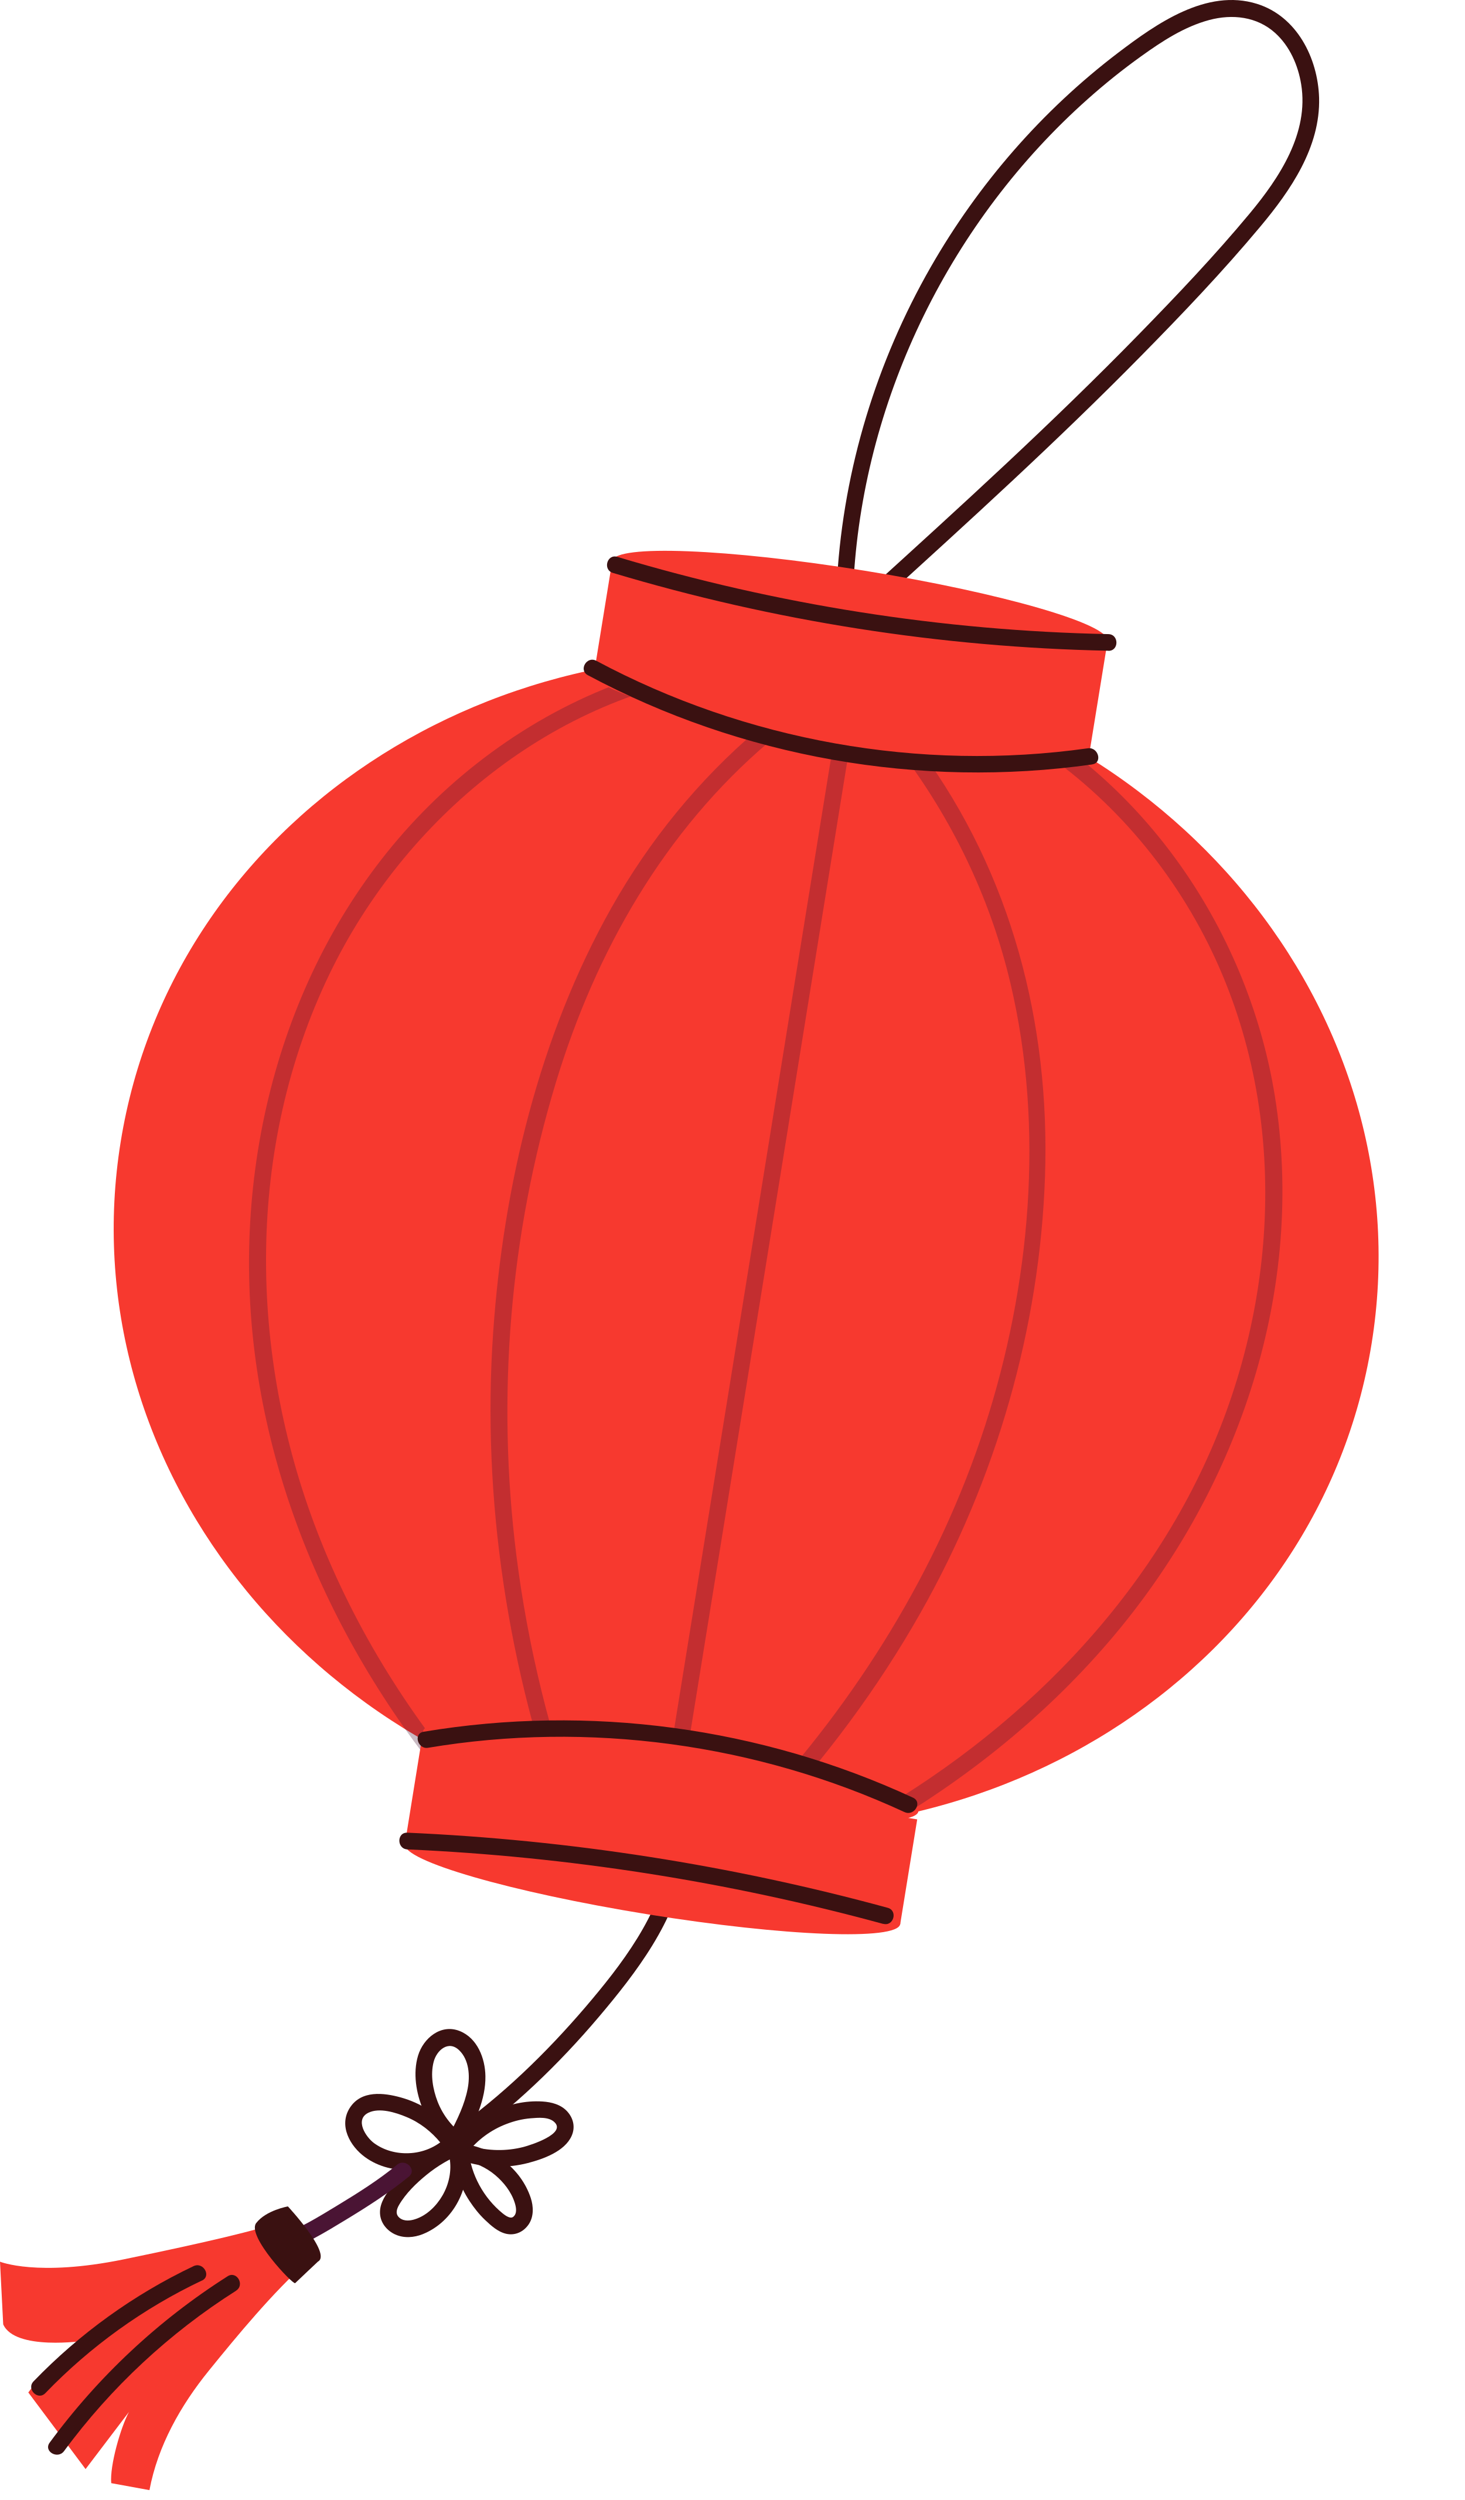 <svg width="126" height="215" viewBox="0 0 126 215" fill="none" xmlns="http://www.w3.org/2000/svg">
<path d="M73.43 49.653C74.395 33.983 81.845 18.931 93.562 8.512C95.031 7.205 96.564 5.972 98.163 4.828C99.948 3.546 101.855 2.296 104.005 1.72C105.985 1.192 108.103 1.42 109.669 2.832C110.919 3.96 111.641 5.599 111.909 7.246C112.591 11.441 110.043 15.279 107.487 18.355C104.492 21.958 101.246 25.374 97.976 28.725C90.511 36.377 82.591 43.575 74.679 50.764C73.998 51.389 75.012 52.395 75.694 51.779C83.321 44.849 90.957 37.911 98.187 30.559C101.701 26.989 105.174 23.345 108.387 19.499C110.992 16.391 113.572 12.65 113.451 8.406C113.345 4.998 111.544 1.403 108.111 0.332C103.778 -1.023 99.453 2.045 96.191 4.519C89.635 9.502 84.141 15.823 80.051 22.964C75.385 31.111 72.586 40.28 72.002 49.653C71.945 50.578 73.381 50.569 73.438 49.653H73.43Z" fill="#3A1111"/>
<path d="M56.138 156.6C26.43 151.799 5.944 125.646 10.382 98.185C14.82 70.725 42.501 52.355 72.209 57.156C101.917 61.957 122.402 88.111 117.965 115.571C113.527 143.032 85.846 161.401 56.138 156.6Z" fill="#F7392F"/>
<g opacity="0.3">
<path d="M57.301 152.91C61.041 129.751 64.782 106.592 68.523 83.433C69.578 76.909 70.633 70.393 71.688 63.869C71.834 62.96 73.213 63.349 73.067 64.25C69.326 87.409 65.586 110.568 61.845 133.727C60.79 140.251 59.735 146.767 58.68 153.291C58.534 154.2 57.155 153.81 57.301 152.91Z" fill="#4A1434"/>
</g>
<g opacity="0.3">
<path d="M64.886 155.716C73.682 146.231 80.718 134.992 84.71 122.65C88.613 110.575 89.846 97.048 86.917 84.617C85.27 77.614 82.202 71.074 77.959 65.28C77.415 64.533 78.656 63.819 79.2 64.558C86.998 75.18 90.317 88.049 89.879 101.13C89.441 114.211 85.675 127.243 79.143 138.757C75.467 145.241 70.98 151.253 65.908 156.723C65.284 157.404 64.269 156.382 64.894 155.708L64.886 155.716Z" fill="#4A1434"/>
</g>
<g opacity="0.3">
<path d="M73.867 156.707C87.459 149.128 99.152 137.484 104.921 122.845C110.764 108.004 110.326 90.85 101.667 77.193C97.318 70.328 91.143 64.68 83.75 61.248C82.915 60.858 83.645 59.625 84.473 60.006C98.194 66.376 107.599 80.163 109.758 94.988C112.184 111.647 106.252 128.477 95.427 141.119C89.585 147.944 82.42 153.575 74.589 157.949C73.786 158.395 73.055 157.162 73.867 156.707Z" fill="#4A1434"/>
</g>
<g opacity="0.3">
<path d="M48.664 157.217C43.714 143.642 41.417 129.019 42.416 114.575C43.284 102.03 46.376 89.088 52.583 78.076C55.845 72.29 60.073 67.089 65.136 62.78C65.834 62.188 66.857 63.194 66.151 63.794C57.135 71.455 51.244 81.809 47.828 93.039C43.828 106.201 42.7 120.118 44.412 133.766C45.402 141.637 47.325 149.379 50.043 156.828C50.36 157.696 48.972 158.069 48.664 157.209V157.217Z" fill="#4A1434"/>
</g>
<g opacity="0.3">
<path d="M40.524 155.855C29.423 143.359 21.974 127.381 21.447 110.527C20.935 94.095 27.021 77.371 39.794 66.652C46.301 61.191 54.189 57.49 62.652 56.452C63.569 56.338 63.561 57.774 62.652 57.888C47.64 59.738 34.795 70.376 28.336 83.773C21.13 98.712 21.365 116.361 27.265 131.682C30.543 140.202 35.501 148.033 41.546 154.849C42.155 155.539 41.149 156.553 40.532 155.863L40.524 155.855Z" fill="#4A1434"/>
</g>
<path d="M58.905 160.196C58.159 165.186 54.686 169.698 51.521 173.439C48.048 177.545 44.08 181.359 39.682 184.466C38.927 185.002 38.213 183.76 38.96 183.225C43.179 180.247 46.969 176.563 50.32 172.652C53.412 169.033 56.804 164.659 57.526 159.814C57.664 158.906 59.043 159.295 58.905 160.196Z" fill="#3A1111"/>
<path d="M78.886 156.472L77.425 165.479L34.824 158.59L36.268 149.639L78.886 156.472Z" fill="#F7392F"/>
<path d="M34.822 158.59C34.587 160.026 43.935 162.728 55.701 164.635C67.467 166.534 77.188 166.915 77.423 165.479C77.659 164.043 68.311 161.34 56.545 159.434C44.779 157.535 35.057 157.153 34.822 158.59Z" fill="#F7392F"/>
<path d="M36.387 148.893C36.152 150.329 45.5 153.031 57.266 154.938C69.032 156.837 78.754 157.218 78.989 155.782C79.224 154.346 69.876 151.643 58.11 149.737C46.344 147.838 36.623 147.456 36.387 148.893Z" fill="#F7392F"/>
<path d="M26.413 194.537C23.516 197.101 20.4 200.874 17.966 203.877C15.531 206.879 13.568 210.36 12.854 214.158L9.567 213.557C9.429 212.064 10.379 208.753 11.093 207.431L7.36 212.348L2.435 205.759C4.301 203.154 7.279 201.312 7.279 201.312C7.279 201.312 1.29 202.197 0.276 199.901L0 194.512C0 194.512 3.214 195.827 10.598 194.318C17.982 192.8 22.283 191.753 23.987 191.129C23.987 191.129 26.145 194.293 26.413 194.537Z" fill="#F7392F"/>
<path d="M39.767 184.361C42.396 184.694 44.806 186.479 45.65 189.035C45.885 189.757 45.917 190.617 45.487 191.275C45.057 191.932 44.319 192.289 43.532 192.111C42.826 191.948 42.225 191.405 41.714 190.918C41.203 190.431 40.781 189.895 40.399 189.319C39.531 188.013 39.028 186.512 38.874 184.962C38.833 184.572 39.231 184.248 39.588 184.248C40.01 184.248 40.27 184.58 40.302 184.962C40.513 187.047 41.6 189.019 43.215 190.342C43.377 190.471 43.556 190.609 43.759 190.682C43.937 190.747 44.067 190.723 44.156 190.642C44.497 190.35 44.392 189.814 44.262 189.417C43.962 188.491 43.321 187.68 42.59 187.063C41.803 186.398 40.781 185.927 39.758 185.797C39.377 185.749 39.044 185.505 39.044 185.083C39.044 184.734 39.377 184.321 39.758 184.369L39.767 184.361Z" fill="#3A1111"/>
<path d="M38.939 184.458C40.724 182.105 43.662 180.547 46.656 180.734C47.435 180.783 48.246 180.994 48.79 181.594C49.334 182.194 49.488 182.973 49.163 183.696C48.563 185.035 46.713 185.684 45.406 186.025C43.67 186.471 41.828 186.447 40.116 185.943C39.231 185.684 39.604 184.304 40.497 184.564C41.974 184.994 43.532 185.026 45.025 184.645C45.617 184.491 48.725 183.509 47.687 182.511C47.191 182.032 46.275 182.13 45.65 182.178C44.944 182.235 44.246 182.405 43.589 182.657C42.258 183.152 41.041 184.045 40.181 185.173C39.945 185.481 39.564 185.643 39.199 185.432C38.898 185.254 38.704 184.759 38.939 184.45V184.458Z" fill="#3A1111"/>
<path d="M39.266 184.946C37.992 184.069 36.994 182.876 36.394 181.456C35.793 180.036 35.501 178.3 35.955 176.79C36.41 175.281 37.927 174.031 39.534 174.672C41.059 175.281 41.725 177.018 41.749 178.551C41.782 180.564 40.849 182.471 39.94 184.215C39.518 185.035 38.276 184.313 38.698 183.493C39.339 182.26 39.964 180.994 40.224 179.622C40.435 178.527 40.345 177.156 39.501 176.336C38.584 175.435 37.554 176.312 37.294 177.334C37.01 178.446 37.229 179.687 37.635 180.742C38.098 181.935 38.933 182.998 39.988 183.72C40.743 184.24 40.029 185.481 39.266 184.962V184.946Z" fill="#3A1111"/>
<path d="M40.051 185.189C40.562 188.004 39.061 191.055 36.359 192.143C35.604 192.443 34.752 192.508 34.006 192.175C33.332 191.875 32.797 191.266 32.699 190.528C32.586 189.684 33.024 188.946 33.511 188.297C33.965 187.696 34.46 187.136 35.004 186.617C36.27 185.416 37.747 184.499 39.361 183.842C39.718 183.696 40.148 184.004 40.246 184.345C40.359 184.759 40.108 185.083 39.743 185.229C38.655 185.667 37.617 186.284 36.708 187.023C35.799 187.761 34.898 188.637 34.314 189.644C34.095 190.025 33.99 190.439 34.371 190.747C34.752 191.055 35.296 190.999 35.742 190.845C36.724 190.52 37.536 189.708 38.047 188.832C38.615 187.858 38.866 186.69 38.664 185.57C38.59 185.189 38.769 184.799 39.167 184.686C39.516 184.588 39.978 184.807 40.051 185.189Z" fill="#3A1111"/>
<path d="M39.386 184.824C37.325 186.877 33.779 187.25 31.402 185.522C30.111 184.589 29.105 182.812 30.087 181.278C31.069 179.744 33.008 179.98 34.469 180.385C36.206 180.864 37.788 181.887 38.916 183.282C39.159 183.583 39.208 184.005 38.916 184.297C38.664 184.548 38.145 184.597 37.901 184.297C37.114 183.331 36.116 182.544 34.956 182.065C34.047 181.684 32.635 181.237 31.686 181.7C30.477 182.292 31.467 183.802 32.181 184.321C33.041 184.946 34.096 185.222 35.151 185.181C36.352 185.141 37.52 184.662 38.38 183.81C39.037 183.161 40.052 184.175 39.395 184.824H39.386Z" fill="#3A1111"/>
<path d="M35.173 187.185C33.477 188.581 31.61 189.774 29.736 190.91C27.967 191.981 26.092 193.149 24.088 193.742C23.204 194.001 22.822 192.622 23.707 192.362C25.581 191.802 27.35 190.682 29.014 189.676C30.783 188.605 32.56 187.485 34.158 186.171C34.864 185.586 35.887 186.601 35.173 187.185Z" fill="#4A1434"/>
<path d="M27.343 194.505C27.343 194.505 25.558 196.185 25.387 196.355C25.217 196.525 21.184 192.29 22.036 191.186C22.888 190.082 24.762 189.758 24.762 189.758C24.762 189.758 28.568 193.848 27.343 194.505Z" fill="#3A1111"/>
<path d="M95.147 55.828L93.686 64.827L51.084 57.946L52.537 48.995L95.147 55.828Z" fill="#F7392F"/>
<path d="M51.089 57.946C50.853 59.382 60.201 62.084 71.967 63.991C83.733 65.89 93.455 66.271 93.69 64.835C93.925 63.399 84.577 60.697 72.811 58.79C61.045 56.891 51.324 56.51 51.089 57.946Z" fill="#F7392F"/>
<path d="M52.661 48.241C52.425 49.677 61.773 52.379 73.54 54.286C85.306 56.185 95.027 56.566 95.262 55.13C95.498 53.694 86.15 50.992 74.383 49.085C62.617 47.186 52.896 46.804 52.661 48.241Z" fill="#F7392F"/>
<path d="M77.798 155.847C65.082 149.956 50.638 148 36.819 150.313C35.918 150.467 35.529 149.08 36.438 148.934C50.679 146.556 65.423 148.536 78.528 154.606C79.364 154.995 78.633 156.229 77.806 155.847H77.798Z" fill="#3A1111"/>
<path d="M75.967 165.463C62.602 161.819 48.872 159.669 35.037 159.052C34.12 159.012 34.112 157.575 35.037 157.616C48.994 158.233 62.87 160.399 76.348 164.075C77.241 164.318 76.859 165.698 75.967 165.454V165.463Z" fill="#3A1111"/>
<path d="M93.943 65.743C79.094 67.837 63.781 65.142 50.555 58.066C49.743 57.628 50.465 56.395 51.277 56.825C64.138 63.706 79.11 66.392 93.562 64.355C94.463 64.225 94.852 65.613 93.943 65.735V65.743Z" fill="#3A1111"/>
<path d="M95.327 55.965C80.899 55.672 66.536 53.416 52.709 49.27C51.825 49.002 52.206 47.623 53.09 47.891C66.796 52.005 81.013 54.244 95.327 54.536C96.252 54.553 96.252 55.989 95.327 55.973V55.965Z" fill="#3A1111"/>
<path d="M20.311 197.004C14.574 200.639 9.535 205.329 5.51 210.799C4.966 211.537 3.725 210.823 4.269 210.076C8.447 204.396 13.625 199.544 19.581 195.762C20.36 195.267 21.082 196.509 20.303 197.004H20.311Z" fill="#3A1111"/>
<path d="M17.371 196.128C12.332 198.521 7.771 201.8 3.901 205.816C3.259 206.482 2.245 205.467 2.886 204.802C6.838 200.704 11.504 197.337 16.648 194.894C17.476 194.497 18.206 195.738 17.371 196.136V196.128Z" fill="#3A1111"/>
</svg>
